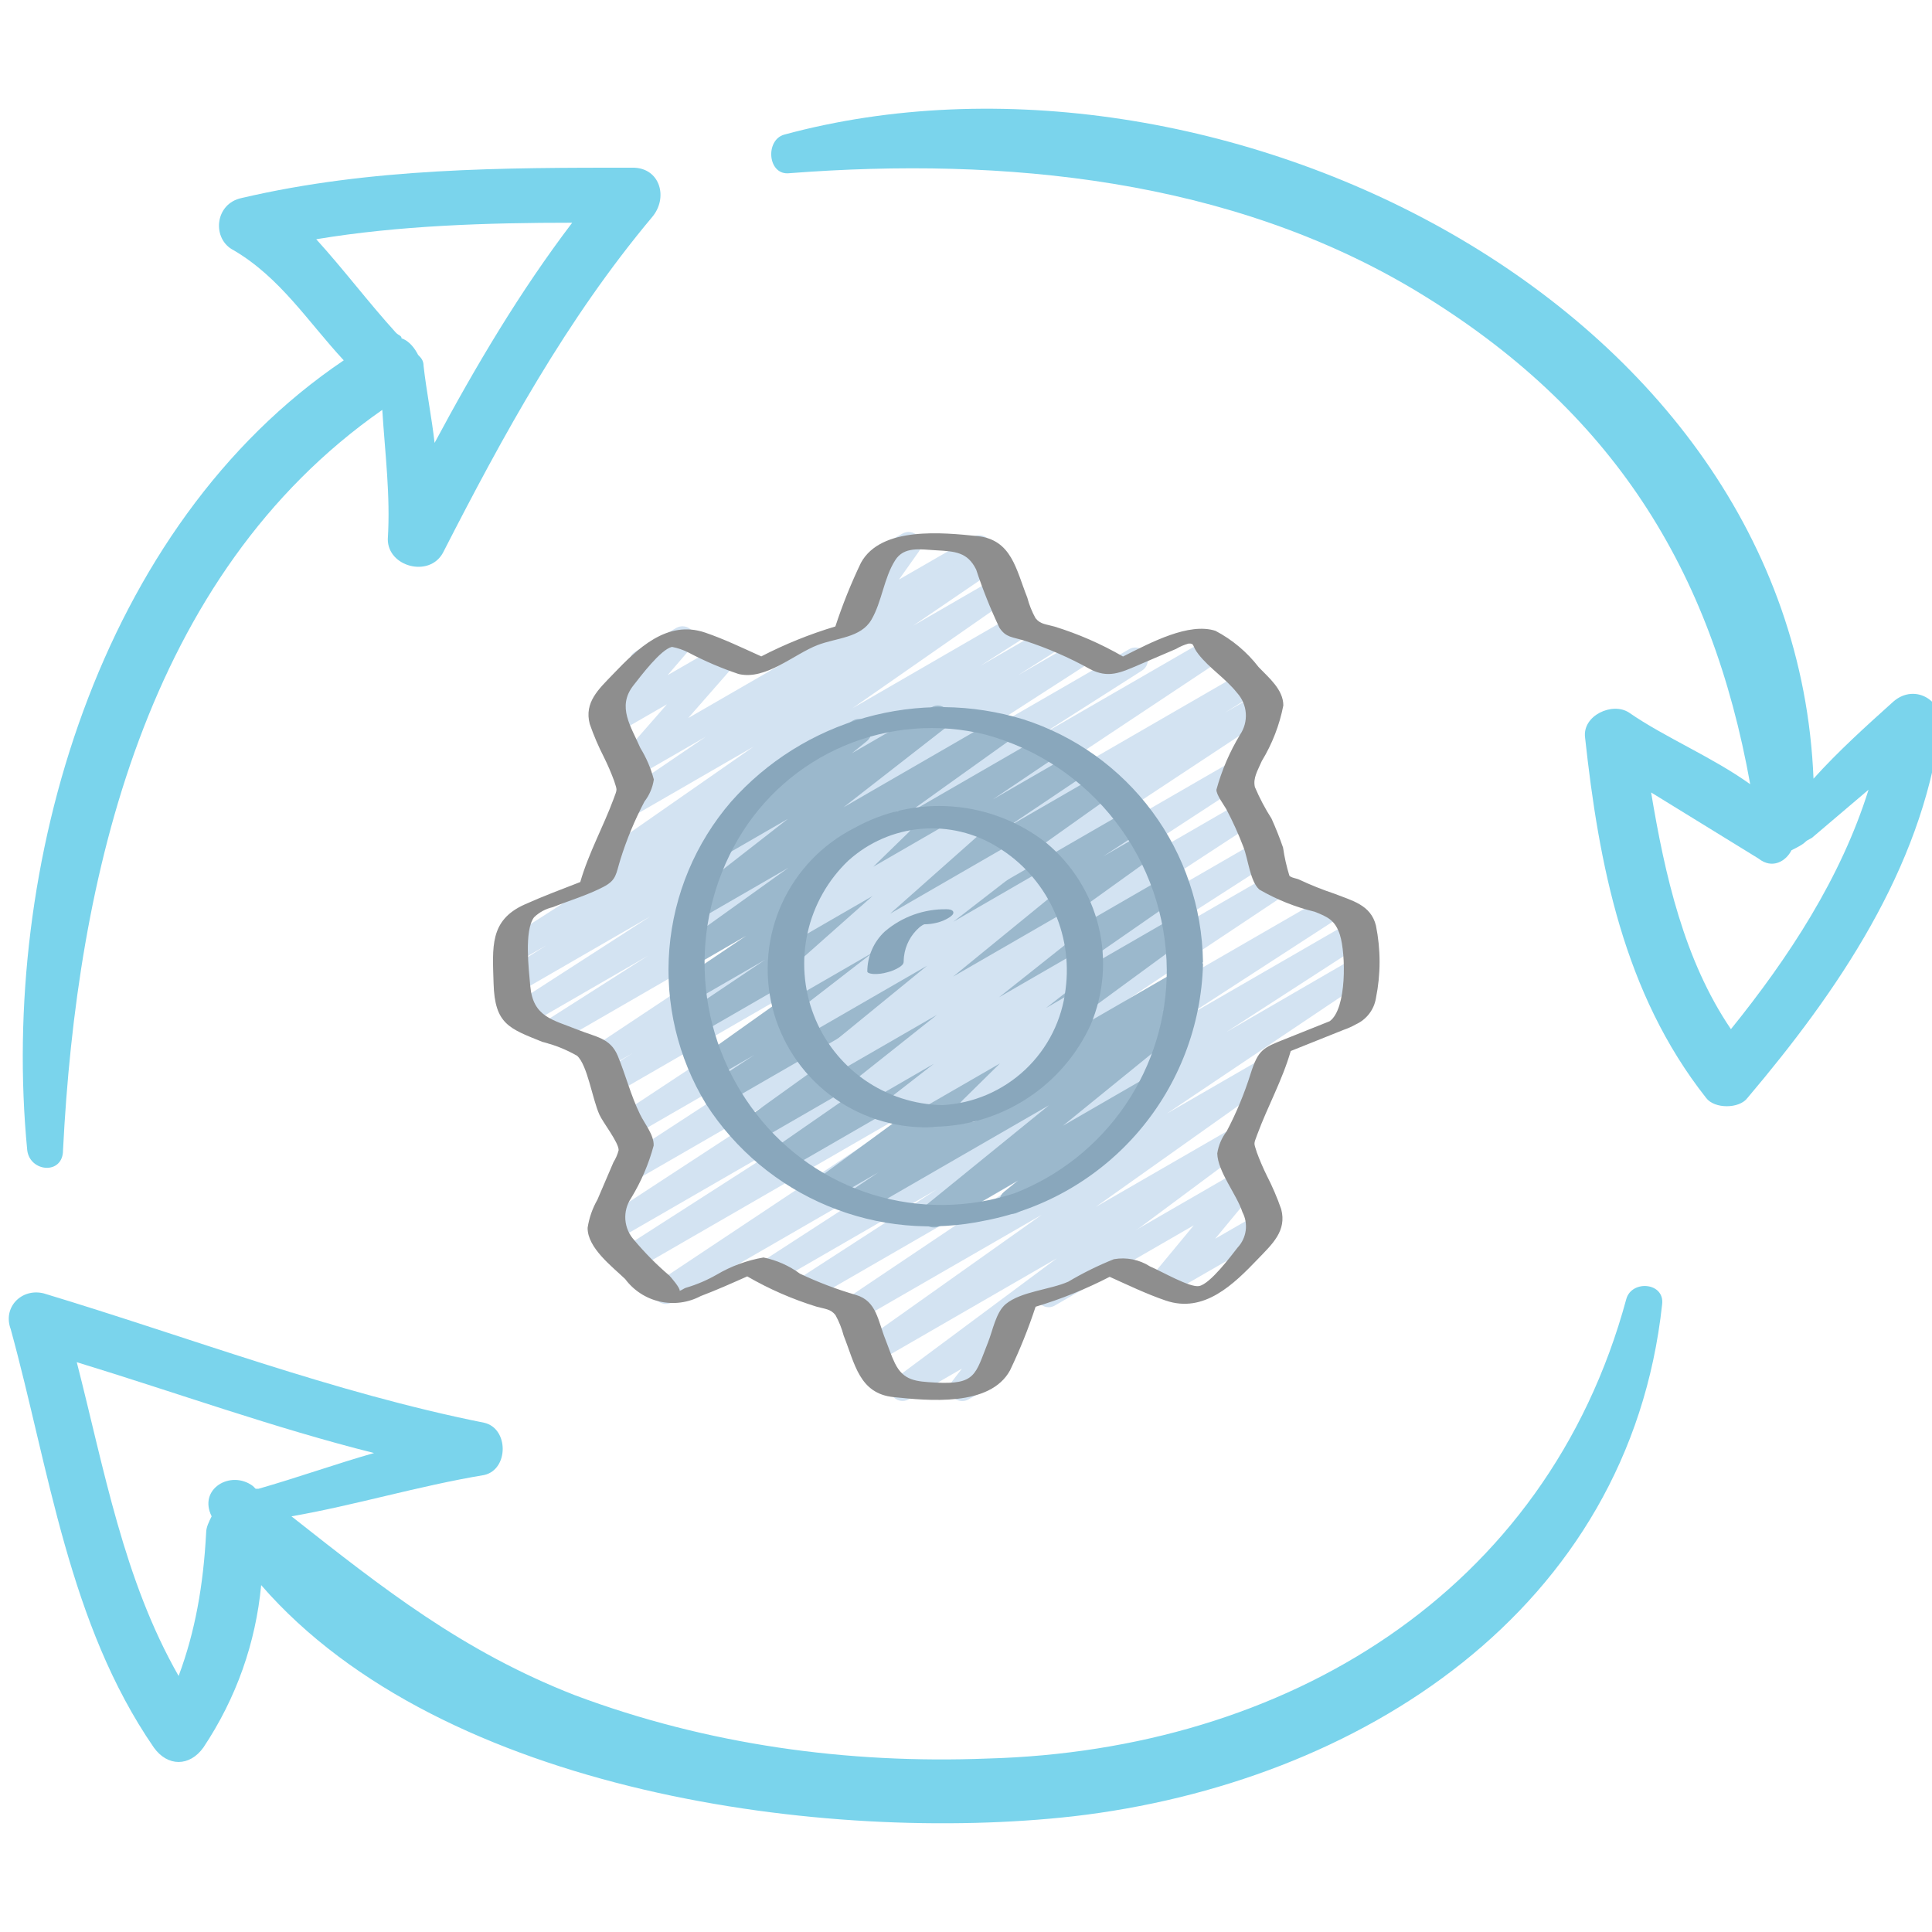 <svg width="661" height="661" viewBox="0 0 661 661" fill="none" xmlns="http://www.w3.org/2000/svg">
<g clip-path="url(#clip0_1333_673)">
<path d="M268.274 46.068C414.234 6.518 613.867 102.568 620.459 266.417C628.934 257.001 638.35 248.526 647.767 240.051C655.3 233.459 665.659 240.051 663.775 249.467C657.184 297.492 628.934 338.926 597.859 375.649C595.034 379.417 586.559 379.417 583.734 375.649C555.484 339.866 547.009 295.607 542.3 252.292C541.359 244.759 551.717 240.051 557.367 243.817C569.609 252.292 585.617 258.884 598.8 268.301C585.617 194.851 551.717 140.234 484.859 99.743C420.826 61.134 343.609 53.601 270.158 59.251C262.626 60.193 261.683 47.951 268.274 46.068ZM639.292 270.184C632.7 275.834 627.05 280.542 620.459 286.192C619.517 287.134 618.575 287.134 617.634 288.076C616.692 289.017 614.809 289.959 612.925 290.901C611.042 294.667 606.334 297.492 601.625 293.726C589.384 286.192 577.142 278.659 564.9 271.126C569.609 299.376 576.2 328.567 592.209 352.109C611.984 327.626 629.875 300.317 639.292 270.184Z" fill="#7AD4EC"/>
<path d="M14.968 442.509C64.876 457.574 113.843 476.407 165.634 486.767C174.109 488.652 174.109 502.775 165.634 504.657C143.034 508.425 121.376 515.016 99.718 518.785C130.793 543.269 158.101 564.927 196.709 579.992C241.909 596.942 289.934 603.535 337.959 601.65C439.659 598.825 529.117 545.149 556.425 444.391C558.309 437.8 569.609 438.741 568.667 446.275C557.367 550.8 465.084 610.125 367.151 621.425C283.341 630.843 151.509 613.892 89.358 542.325C87.474 562.1 80.883 580.934 69.583 597.885C64.873 604.475 57.341 604.475 52.631 597.885C23.44 555.509 16.848 502.777 3.666 454.75C0.843 447.219 7.433 440.625 14.968 442.509ZM70.526 524.434C70.526 522.549 71.466 520.665 72.409 518.784C67.701 509.366 79.001 502.775 86.534 508.425L87.476 509.366C87.476 509.366 87.476 509.366 88.418 509.366C101.599 505.6 114.784 500.891 127.966 497.125C94.068 488.65 60.168 476.407 26.266 466.049C35.683 502.775 42.275 540.444 61.109 573.402C66.759 558.334 69.584 542.324 70.526 524.434Z" fill="#7AD4EC"/>
<path d="M117.609 123.284C105.368 110.101 95.951 95.034 79.943 85.618C72.409 81.851 73.353 69.609 82.769 67.726C127.027 57.368 172.227 57.368 216.484 57.368C225.901 57.368 228.726 67.726 223.076 74.318C193.884 109.159 172.226 148.709 151.509 189.201C146.799 197.676 132.676 193.909 132.676 184.492C133.618 169.426 131.734 155.301 130.793 140.234C49.808 196.734 26.266 300.317 21.559 393.542C21.559 402.017 10.259 401.076 9.318 393.542C-0.099 296.551 33.801 179.784 117.609 123.284ZM135.499 113.868C136.441 114.809 137.383 114.809 137.383 115.751C140.208 116.693 142.093 119.518 143.034 121.401C143.974 122.343 144.918 123.284 144.918 125.168C145.859 133.643 147.743 143.059 148.684 151.534C162.809 125.168 177.876 99.743 195.768 76.201C166.576 76.201 136.443 77.143 108.193 81.851C117.609 92.209 126.083 103.509 135.499 113.868Z" fill="#7AD4EC"/>
<path d="M358.772 447.25C357.835 447.247 356.926 446.935 356.184 446.364C355.442 445.793 354.908 444.993 354.666 444.089C354.423 443.184 354.485 442.225 354.841 441.359C355.198 440.493 355.829 439.768 356.638 439.297L424.777 399.95C425.644 399.455 426.657 399.279 427.639 399.453C428.622 399.628 429.513 400.141 430.156 400.904C430.799 401.667 431.155 402.632 431.16 403.63C431.166 404.628 430.822 405.596 430.187 406.367L415.749 423.809L430.366 415.378C431.342 414.868 432.476 414.754 433.533 415.061C434.59 415.368 435.487 416.071 436.038 417.023C436.589 417.976 436.75 419.105 436.488 420.174C436.227 421.243 435.562 422.169 434.633 422.759L399.425 443.069C398.558 443.569 397.543 443.749 396.557 443.576C395.571 443.404 394.677 442.891 394.032 442.126C393.386 441.361 393.03 440.394 393.025 439.394C393.02 438.393 393.368 437.422 394.006 436.652L408.444 419.209L360.871 446.678C360.233 447.049 359.51 447.246 358.772 447.25Z" fill="#D3E3F2"/>
<path d="M292.835 216.014C292.051 216.016 291.281 215.802 290.61 215.396C289.939 214.989 289.393 214.405 289.032 213.709C288.671 213.012 288.51 212.229 288.565 211.446C288.62 210.664 288.89 209.911 289.345 209.272L298.732 196.003C298.038 195.661 297.45 195.137 297.032 194.487C296.613 193.836 296.379 193.084 296.354 192.311C296.329 191.538 296.515 190.773 296.892 190.098C297.269 189.422 297.822 188.862 298.493 188.476L308.733 182.571C309.576 182.085 310.559 181.901 311.521 182.051C312.482 182.2 313.364 182.674 314.019 183.393C314.675 184.112 315.065 185.033 315.124 186.005C315.184 186.976 314.91 187.938 314.348 188.732L307.564 198.29L332.865 183.706C333.351 183.422 333.888 183.236 334.445 183.16C335.003 183.084 335.57 183.118 336.114 183.262C336.658 183.406 337.168 183.656 337.615 183.998C338.062 184.34 338.437 184.766 338.718 185.254C338.999 185.741 339.182 186.279 339.254 186.837C339.327 187.395 339.288 187.962 339.141 188.505C338.993 189.048 338.74 189.557 338.395 190.001C338.05 190.446 337.621 190.818 337.132 191.096L294.969 215.476C294.317 215.839 293.581 216.024 292.835 216.014Z" fill="#D3E3F2"/>
<path d="M329.23 479.352C328.437 479.352 327.661 479.131 326.986 478.715C326.312 478.298 325.768 477.702 325.413 476.993C325.059 476.285 324.909 475.491 324.98 474.702C325.051 473.913 325.341 473.159 325.816 472.525L329.102 468.259L310.917 478.763C309.975 479.299 308.864 479.456 307.81 479.202C306.756 478.948 305.838 478.303 305.243 477.397C304.647 476.491 304.419 475.392 304.605 474.324C304.79 473.256 305.375 472.299 306.241 471.646L361.562 430.516L300.02 466.04C299.072 466.568 297.958 466.715 296.905 466.451C295.852 466.186 294.939 465.53 294.353 464.617C293.767 463.703 293.551 462.6 293.749 461.533C293.947 460.466 294.545 459.514 295.421 458.872L356.383 415.634L294.166 451.508C293.211 452.024 292.095 452.157 291.045 451.879C289.995 451.601 289.091 450.933 288.516 450.012C287.941 449.09 287.74 447.984 287.953 446.919C288.165 445.854 288.776 444.91 289.661 444.28L357.688 398.601L277.765 444.741C276.803 445.278 275.671 445.423 274.604 445.144C273.538 444.865 272.621 444.185 272.046 443.245C271.47 442.306 271.28 441.18 271.516 440.103C271.752 439.027 272.395 438.083 273.311 437.47L320.483 406.947L265.392 438.759C264.427 439.35 263.266 439.533 262.166 439.268C261.066 439.003 260.116 438.312 259.525 437.347C258.934 436.381 258.751 435.221 259.016 434.121C259.281 433.021 259.972 432.071 260.937 431.48L314.51 396.766L229.953 445.577C228.994 446.123 227.861 446.275 226.792 446.003C225.722 445.732 224.8 445.056 224.218 444.119C223.636 443.181 223.44 442.055 223.671 440.976C223.902 439.897 224.541 438.95 225.456 438.332L322.736 373.607L217.562 434.33C216.601 434.845 215.478 434.972 214.426 434.685C213.373 434.398 212.471 433.718 211.904 432.786C211.337 431.854 211.148 430.741 211.377 429.674C211.606 428.607 212.234 427.669 213.134 427.051L276.459 386.424L210.138 424.713C209.175 425.273 208.032 425.434 206.951 425.162C205.871 424.89 204.94 424.206 204.357 423.257C203.775 422.307 203.586 421.168 203.832 420.081C204.079 418.995 204.74 418.048 205.675 417.443L294.977 359.083L216.581 404.31C215.618 404.87 214.474 405.031 213.394 404.759C212.314 404.487 211.383 403.803 210.8 402.854C210.217 401.904 210.029 400.765 210.275 399.678C210.521 398.592 211.183 397.645 212.118 397.039L290.241 346.104L216.598 388.617C215.638 389.154 214.509 389.299 213.444 389.023C212.38 388.747 211.463 388.071 210.885 387.135C210.307 386.2 210.113 385.077 210.343 384.002C210.572 382.927 211.209 381.982 212.118 381.364L311.156 315.99L210.292 374.213C209.326 374.736 208.196 374.867 207.137 374.577C206.077 374.288 205.17 373.602 204.604 372.661C204.038 371.72 203.856 370.597 204.097 369.525C204.338 368.454 204.983 367.516 205.897 366.908L216.487 360.295L207.374 365.552C206.415 366.08 205.291 366.221 204.232 365.944C203.173 365.667 202.261 364.994 201.685 364.063C201.108 363.133 200.911 362.017 201.135 360.945C201.358 359.874 201.985 358.929 202.885 358.307L300.532 293.402L190.973 356.685C190.006 357.237 188.863 357.39 187.786 357.111C186.708 356.832 185.783 356.144 185.206 355.192C184.63 354.24 184.448 353.101 184.699 352.017C184.951 350.933 185.616 349.99 186.552 349.389L221.735 326.972L179.879 351.156C178.916 351.704 177.776 351.856 176.703 351.579C175.629 351.302 174.705 350.618 174.127 349.672C173.549 348.725 173.362 347.591 173.606 346.51C173.85 345.428 174.505 344.484 175.433 343.877L222.52 313.507L177.609 339.439C176.642 340.027 175.481 340.206 174.381 339.937C173.282 339.668 172.334 338.973 171.747 338.006C171.16 337.038 170.981 335.877 171.25 334.778C171.518 333.678 172.213 332.731 173.181 332.143L187.022 323.363L177.635 328.781C176.669 329.347 175.52 329.511 174.435 329.238C173.35 328.964 172.415 328.275 171.833 327.319C171.251 326.363 171.068 325.217 171.323 324.127C171.579 323.038 172.252 322.092 173.198 321.494L205.718 300.681C204.884 300.546 204.109 300.166 203.492 299.589C202.874 299.013 202.441 298.266 202.248 297.444C202.055 296.621 202.111 295.76 202.408 294.969C202.705 294.178 203.231 293.493 203.918 293.001L257.806 255.454L217.161 278.921C216.204 279.488 215.062 279.659 213.981 279.397C212.899 279.134 211.963 278.46 211.371 277.517C210.78 276.574 210.581 275.437 210.816 274.349C211.051 273.261 211.702 272.308 212.63 271.693L241.447 252.067L217.323 265.976C216.448 266.478 215.424 266.654 214.431 266.473C213.439 266.291 212.543 265.764 211.902 264.984C211.262 264.205 210.918 263.223 210.933 262.214C210.947 261.206 211.319 260.234 211.982 259.474L228.195 240.956L210.838 250.957C209.966 251.46 208.943 251.639 207.952 251.46C206.961 251.282 206.064 250.759 205.422 249.984C204.779 249.208 204.431 248.23 204.44 247.223C204.449 246.216 204.814 245.244 205.471 244.481L217.665 230.409C216.971 230.067 216.383 229.543 215.965 228.893C215.546 228.242 215.311 227.491 215.287 226.718C215.262 225.945 215.448 225.179 215.825 224.504C216.202 223.828 216.755 223.268 217.426 222.883L231.386 214.827C232.259 214.329 233.279 214.155 234.267 214.336C235.255 214.516 236.148 215.039 236.788 215.813C237.429 216.587 237.775 217.562 237.767 218.566C237.76 219.571 237.398 220.54 236.745 221.304L228.391 231.015L246.311 220.664C247.187 220.156 248.215 219.977 249.211 220.157C250.208 220.338 251.107 220.866 251.749 221.649C252.391 222.432 252.734 223.417 252.717 224.43C252.699 225.442 252.322 226.415 251.653 227.175L235.44 245.684L336.645 187.247C337.604 186.645 338.762 186.449 339.865 186.701C340.969 186.953 341.927 187.633 342.529 188.591C343.131 189.55 343.327 190.708 343.075 191.812C342.823 192.915 342.143 193.873 341.185 194.475L312.368 214.102L340.997 197.556C341.949 197.024 343.068 196.877 344.125 197.144C345.182 197.412 346.097 198.074 346.681 198.994C347.265 199.915 347.475 201.024 347.267 202.094C347.059 203.165 346.449 204.115 345.562 204.749L291.683 242.296L346.296 210.723C347.262 210.157 348.411 209.993 349.496 210.267C350.581 210.54 351.516 211.229 352.098 212.185C352.68 213.141 352.863 214.287 352.608 215.377C352.353 216.466 351.68 217.412 350.734 218.01L335.374 227.832L357.56 215.032C358.526 214.48 359.67 214.327 360.747 214.606C361.824 214.885 362.75 215.574 363.327 216.526C363.903 217.477 364.085 218.617 363.834 219.701C363.582 220.784 362.917 221.727 361.981 222.328L348.225 231.075L368.415 219.41C369.381 218.819 370.543 218.636 371.644 218.902C372.745 219.168 373.695 219.86 374.286 220.826C374.876 221.793 375.059 222.954 374.793 224.055C374.528 225.156 373.835 226.106 372.869 226.697L325.748 257.076L386.241 222.157C387.208 221.57 388.37 221.391 389.469 221.66C390.568 221.929 391.516 222.623 392.103 223.591C392.691 224.558 392.869 225.72 392.601 226.819C392.332 227.918 391.637 228.866 390.67 229.453L355.529 251.845L413.556 218.343C414.518 217.747 415.677 217.557 416.779 217.815C417.881 218.074 418.835 218.759 419.431 219.721C420.028 220.683 420.217 221.842 419.959 222.944C419.701 224.046 419.015 225 418.053 225.596L320.355 290.501L425.247 229.914C426.218 229.331 427.38 229.158 428.479 229.433C429.577 229.707 430.522 230.407 431.105 231.378C431.688 232.349 431.861 233.511 431.586 234.61C431.312 235.708 430.612 236.653 429.641 237.236L418.975 243.892L430.315 237.347C431.278 236.77 432.429 236.596 433.519 236.862C434.608 237.128 435.55 237.812 436.139 238.767C436.728 239.722 436.917 240.87 436.666 241.963C436.414 243.057 435.742 244.007 434.795 244.609L335.809 309.965L422.277 260.045C423.24 259.485 424.384 259.324 425.464 259.596C426.544 259.868 427.475 260.552 428.058 261.502C428.641 262.451 428.829 263.591 428.583 264.677C428.337 265.764 427.675 266.711 426.74 267.316L348.558 318.302L424.436 274.492C425.397 273.946 426.533 273.794 427.604 274.068C428.675 274.343 429.598 275.023 430.178 275.964C430.758 276.906 430.949 278.036 430.712 279.116C430.475 280.196 429.828 281.142 428.908 281.754L339.623 340.105L430.077 287.864C431.041 287.325 432.177 287.181 433.245 287.462C434.313 287.744 435.231 288.428 435.804 289.372C436.378 290.317 436.563 291.446 436.321 292.524C436.079 293.602 435.428 294.544 434.505 295.151L371.265 335.796L434.958 299.026C435.917 298.48 437.05 298.327 438.119 298.599C439.188 298.871 440.11 299.547 440.692 300.484C441.274 301.421 441.47 302.548 441.239 303.627C441.009 304.706 440.369 305.653 439.455 306.27L342.175 371.021L453.833 306.552C454.797 306.004 455.936 305.852 457.01 306.129C458.084 306.406 459.007 307.09 459.585 308.036C460.163 308.982 460.35 310.116 460.106 311.198C459.863 312.28 459.207 313.224 458.279 313.831L404.784 348.502L462.29 315.299C462.768 315.006 463.299 314.811 463.852 314.723C464.406 314.636 464.971 314.659 465.516 314.79C466.06 314.921 466.574 315.158 467.027 315.488C467.48 315.817 467.864 316.233 468.157 316.711C468.449 317.189 468.645 317.72 468.732 318.273C468.819 318.827 468.797 319.392 468.665 319.937C468.534 320.482 468.297 320.995 467.968 321.448C467.638 321.901 467.222 322.285 466.744 322.578L419.495 353.144L462.691 328.116C463.648 327.579 464.776 327.432 465.839 327.705C466.902 327.978 467.819 328.651 468.399 329.582C468.979 330.514 469.178 331.634 468.954 332.708C468.73 333.783 468.101 334.73 467.197 335.352L399.186 381.005L431.246 362.497C432.196 361.949 433.321 361.788 434.387 362.047C435.452 362.307 436.377 362.967 436.969 363.891C437.561 364.814 437.775 365.93 437.565 367.007C437.356 368.084 436.74 369.039 435.845 369.673L374.874 412.937L421.091 386.262C422.033 385.726 423.144 385.569 424.198 385.823C425.252 386.077 426.17 386.722 426.765 387.628C427.361 388.534 427.589 389.633 427.403 390.701C427.218 391.769 426.633 392.726 425.767 393.379L348.643 450.714C348.711 450.791 348.779 450.859 348.848 450.945C349.499 451.686 349.872 452.631 349.905 453.618C349.938 454.604 349.627 455.571 349.027 456.355L341.876 465.648C342.406 466.007 342.846 466.483 343.165 467.038C343.73 468.018 343.884 469.183 343.591 470.276C343.298 471.369 342.583 472.301 341.603 472.867L331.363 478.772C330.717 479.153 329.98 479.354 329.23 479.352Z" fill="#D3E3F2"/>
<path d="M319.459 419.952C318.577 419.953 317.717 419.681 316.996 419.173C316.275 418.665 315.729 417.947 315.434 417.116C315.138 416.285 315.107 415.383 315.345 414.534C315.583 413.685 316.078 412.931 316.762 412.374L358.891 378.147L295.617 414.67C295.142 414.967 294.613 415.167 294.06 415.26C293.507 415.352 292.942 415.335 292.396 415.209C291.293 414.955 290.337 414.273 289.737 413.313C289.138 412.354 288.944 411.195 289.198 410.092C289.452 408.99 290.134 408.033 291.094 407.434L300.481 401.128L284.267 410.472C283.323 411.017 282.204 411.18 281.143 410.927C280.082 410.674 279.157 410.024 278.561 409.11C277.964 408.197 277.74 407.089 277.935 406.015C278.13 404.942 278.729 403.983 279.608 403.338L338.07 360.466L268.728 400.505C267.774 401.06 266.643 401.224 265.57 400.962C264.498 400.7 263.569 400.033 262.979 399.101C262.388 398.169 262.181 397.044 262.402 395.963C262.623 394.882 263.254 393.928 264.163 393.302L313.656 358.981L258.872 390.606C257.926 391.136 256.813 391.286 255.76 391.025C254.707 390.765 253.793 390.112 253.203 389.201C252.614 388.29 252.394 387.189 252.588 386.122C252.782 385.054 253.375 384.101 254.247 383.455L321.285 335.318L249.11 376.987C248.149 377.533 247.013 377.685 245.942 377.411C244.871 377.136 243.948 376.456 243.368 375.515C242.788 374.573 242.597 373.443 242.834 372.363C243.071 371.283 243.718 370.337 244.639 369.725L258.036 360.961L244.69 368.641C243.741 369.182 242.62 369.339 241.559 369.079C240.498 368.819 239.577 368.161 238.987 367.242C238.396 366.323 238.18 365.213 238.384 364.139C238.588 363.066 239.195 362.112 240.082 361.473L301.658 317.714L239.365 353.665C238.408 354.202 237.28 354.349 236.217 354.076C235.154 353.803 234.237 353.13 233.657 352.199C233.077 351.267 232.878 350.147 233.102 349.073C233.326 347.998 233.955 347.051 234.859 346.429L261.782 328.355L238.025 342.068C237.068 342.614 235.938 342.768 234.87 342.499C233.802 342.23 232.88 341.558 232.296 340.625C231.712 339.691 231.511 338.568 231.736 337.49C231.961 336.412 232.594 335.463 233.503 334.841L255.28 320.155L237.599 330.395C236.649 330.952 235.521 331.121 234.45 330.865C233.379 330.61 232.448 329.951 231.852 329.025C231.256 328.1 231.041 326.979 231.251 325.899C231.462 324.818 232.082 323.861 232.982 323.227L269.718 296.91L239.519 314.344C238.584 314.874 237.483 315.033 236.436 314.787C235.389 314.541 234.474 313.908 233.873 313.017C233.273 312.125 233.031 311.039 233.196 309.977C233.362 308.914 233.922 307.953 234.766 307.286L269.59 280.15L248.786 292.157C247.856 292.692 246.758 292.858 245.711 292.62C244.664 292.382 243.746 291.758 243.139 290.873C242.531 289.988 242.28 288.907 242.435 287.845C242.589 286.782 243.139 285.818 243.973 285.142L260.809 271.489C260.261 271.134 259.805 270.655 259.478 270.09C258.912 269.11 258.759 267.945 259.052 266.852C259.345 265.759 260.06 264.827 261.04 264.261L291.76 246.555C292.69 246.019 293.788 245.854 294.834 246.092C295.881 246.33 296.799 246.953 297.407 247.838C298.014 248.723 298.265 249.805 298.111 250.867C297.956 251.929 297.407 252.894 296.572 253.569L291.452 257.716L318.657 242.006C319.594 241.448 320.709 241.269 321.773 241.507C322.838 241.745 323.771 242.382 324.38 243.287C324.99 244.191 325.23 245.295 325.051 246.371C324.872 247.447 324.288 248.413 323.418 249.072L288.602 276.2L341.509 245.633C342.459 245.076 343.587 244.907 344.658 245.162C345.729 245.418 346.659 246.077 347.256 247.003C347.852 247.928 348.067 249.048 347.856 250.129C347.646 251.21 347.026 252.167 346.126 252.801L309.321 279.109L356.954 251.606C357.913 251.051 359.049 250.89 360.124 251.158C361.199 251.425 362.128 252.1 362.714 253.04C363.3 253.979 363.498 255.11 363.265 256.193C363.033 257.276 362.389 258.226 361.468 258.843L339.691 273.503L366.81 257.844C367.769 257.289 368.905 257.128 369.98 257.395C371.055 257.663 371.984 258.338 372.57 259.278C373.156 260.217 373.354 261.348 373.121 262.431C372.889 263.514 372.245 264.464 371.324 265.081L344.393 283.163L375.651 265.115C376.602 264.548 377.736 264.373 378.813 264.627C379.89 264.881 380.827 265.543 381.425 266.475C382.023 267.406 382.236 268.534 382.018 269.619C381.801 270.704 381.17 271.662 380.259 272.291L318.682 316.05L386.343 276.985C387.306 276.425 388.45 276.263 389.53 276.536C390.61 276.808 391.541 277.491 392.124 278.441C392.707 279.39 392.895 280.53 392.649 281.616C392.403 282.703 391.741 283.65 390.806 284.255L377.358 293.044L391.403 284.938C392.352 284.388 393.475 284.224 394.541 284.48C395.606 284.736 396.533 285.393 397.127 286.314C397.722 287.234 397.94 288.348 397.735 289.425C397.531 290.502 396.919 291.459 396.028 292.097L329.025 340.217L398.145 300.289C399.099 299.734 400.23 299.57 401.302 299.832C402.375 300.094 403.304 300.76 403.894 301.693C404.485 302.625 404.692 303.749 404.471 304.831C404.25 305.912 403.619 306.865 402.71 307.491L353.217 341.821L401.43 313.985C402.375 313.439 403.493 313.276 404.554 313.529C405.616 313.783 406.54 314.433 407.137 315.347C407.733 316.26 407.957 317.368 407.763 318.441C407.568 319.515 406.969 320.473 406.089 321.119L347.61 363.99L402.292 332.417C403.249 331.872 404.379 331.718 405.447 331.987C406.515 332.256 407.437 332.927 408.021 333.861C408.606 334.794 408.806 335.918 408.581 336.996C408.356 338.074 407.723 339.023 406.815 339.645L397.428 345.96L400.944 343.929C401.873 343.386 402.973 343.214 404.024 343.448C405.074 343.682 405.998 344.305 406.608 345.191C407.219 346.077 407.473 347.161 407.318 348.227C407.163 349.292 406.611 350.259 405.774 350.934L363.662 385.153L391.122 369.298C392.052 368.763 393.15 368.597 394.196 368.835C395.243 369.073 396.162 369.697 396.769 370.582C397.376 371.467 397.628 372.548 397.473 373.61C397.318 374.673 396.769 375.637 395.935 376.313L379.184 389.864C379.73 390.224 380.184 390.71 380.506 391.28C381.069 392.259 381.221 393.422 380.928 394.513C380.636 395.604 379.922 396.534 378.945 397.1L348.31 414.781C347.381 415.304 346.29 415.461 345.252 415.22C344.213 414.979 343.302 414.358 342.699 413.48C342.095 412.601 341.842 411.528 341.99 410.472C342.138 409.416 342.676 408.454 343.497 407.775L348.344 403.85L321.592 419.423C320.939 419.783 320.204 419.965 319.459 419.952Z" fill="#9BB8CC"/>
<path d="M332.122 383.932C331.276 383.932 330.449 383.68 329.746 383.208C329.043 382.737 328.497 382.067 328.176 381.284C327.854 380.501 327.774 379.64 327.943 378.811C328.112 377.982 328.525 377.222 329.127 376.627L342.124 363.827L308.698 383.113C307.763 383.654 306.657 383.821 305.604 383.578C304.55 383.336 303.628 382.703 303.023 381.807C302.419 380.911 302.177 379.819 302.346 378.751C302.516 377.684 303.084 376.72 303.937 376.056L319.51 363.955L296.044 377.506C295.111 378.038 294.013 378.199 292.968 377.957C291.923 377.715 291.007 377.088 290.403 376.201C289.799 375.314 289.552 374.232 289.71 373.171C289.868 372.11 290.42 371.147 291.256 370.475L320.551 347.213L284.609 367.957C283.681 368.497 282.583 368.667 281.535 368.433C280.487 368.199 279.565 367.579 278.955 366.696C278.344 365.812 278.089 364.731 278.24 363.668C278.391 362.605 278.938 361.638 279.77 360.96L317.215 330.385L275.82 354.279C274.884 354.803 273.785 354.955 272.742 354.705C271.699 354.456 270.788 353.822 270.191 352.931C269.594 352.04 269.354 350.957 269.519 349.898C269.685 348.838 270.243 347.879 271.084 347.213L298.732 325.82L272.355 341.052C271.44 341.581 270.36 341.752 269.326 341.531C268.292 341.31 267.376 340.712 266.758 339.854C266.139 338.997 265.861 337.94 265.978 336.888C266.094 335.837 266.597 334.867 267.389 334.165L298.527 306.552L273.43 321.058C272.53 321.585 271.467 321.763 270.444 321.559C269.421 321.356 268.508 320.784 267.878 319.953C267.247 319.122 266.943 318.089 267.023 317.049C267.102 316.009 267.56 315.034 268.31 314.308L283.372 299.597C282.765 299.485 282.191 299.244 281.687 298.889C281.183 298.534 280.762 298.074 280.453 297.54C279.887 296.56 279.734 295.396 280.027 294.303C280.32 293.21 281.035 292.278 282.015 291.712L305.754 277.999C306.656 277.464 307.723 277.28 308.752 277.482C309.78 277.684 310.699 278.257 311.332 279.093C311.965 279.928 312.268 280.967 312.184 282.012C312.099 283.057 311.633 284.034 310.874 284.757L298.783 296.542L330.714 278.093C331.631 277.553 332.716 277.375 333.757 277.594C334.799 277.812 335.72 278.412 336.342 279.275C336.964 280.139 337.241 281.203 337.118 282.26C336.996 283.317 336.483 284.29 335.681 284.988L304.543 312.602L349.036 286.916C349.971 286.392 351.07 286.24 352.113 286.49C353.156 286.739 354.067 287.373 354.664 288.264C355.262 289.154 355.501 290.238 355.336 291.297C355.17 292.357 354.612 293.316 353.772 293.982L326.149 315.367L358.704 296.542C359.633 295.988 360.739 295.808 361.796 296.038C362.854 296.268 363.784 296.892 364.399 297.782C365.014 298.673 365.268 299.764 365.109 300.834C364.949 301.905 364.39 302.875 363.542 303.548L326.089 334.123L366.281 310.921C367.215 310.375 368.321 310.204 369.375 310.443C370.43 310.681 371.355 311.311 371.963 312.205C372.571 313.099 372.816 314.191 372.65 315.259C372.484 316.328 371.919 317.293 371.069 317.961L341.782 341.214L368.679 325.683C369.616 325.125 370.731 324.946 371.796 325.184C372.86 325.422 373.793 326.059 374.403 326.963C375.012 327.868 375.252 328.972 375.074 330.048C374.895 331.124 374.31 332.09 373.441 332.749L357.85 344.883L366.819 339.704C367.719 339.185 368.776 339.012 369.794 339.217C370.812 339.423 371.72 339.992 372.348 340.819C372.976 341.646 373.281 342.674 373.206 343.709C373.131 344.745 372.68 345.718 371.939 346.445L356.579 361.583C357.471 361.685 358.309 362.066 358.972 362.671C359.635 363.277 360.091 364.076 360.273 364.955C360.456 365.835 360.356 366.749 359.989 367.569C359.621 368.388 359.004 369.071 358.226 369.519L334.281 383.335C333.63 383.727 332.883 383.933 332.122 383.932Z" fill="#D3E3F2"/>
<path d="M198.525 301.773C192.159 304.256 185.725 306.646 179.495 309.453C167.412 314.872 168.513 324.037 168.871 336.512C169.281 350.413 174.196 351.872 185.554 356.455C189.72 357.485 193.723 359.087 197.45 361.216C201.025 364.485 202.629 375.928 205.087 381.372C206.324 384.111 211.649 390.81 211.658 393.498C211.276 394.968 210.674 396.372 209.874 397.662C208.048 401.929 206.219 406.196 204.387 410.462C202.691 413.435 201.557 416.695 201.042 420.079C200.982 426.949 209.43 433.323 213.893 437.598C216.793 441.5 220.995 444.233 225.737 445.303C230.479 446.372 235.447 445.706 239.741 443.427C245.117 441.396 250.39 439.04 255.655 436.694C263.13 441.019 271.067 444.488 279.318 447.036C282.339 447.89 284.14 447.804 285.829 449.912C287.062 452.143 288.011 454.519 288.654 456.986C292.494 466.577 293.953 476.783 305.72 477.995C317.488 479.207 338.702 481.408 345.563 468.847C348.946 461.788 351.868 454.517 354.309 447.079C363.057 444.459 371.541 441.031 379.653 436.839C385.994 439.698 392.325 442.752 398.853 444.971C411.952 449.434 422.064 439.416 430.427 430.686C435.248 425.66 440.317 421.138 438.337 413.688C436.966 409.749 435.321 405.911 433.413 402.202C432.137 399.615 430.998 396.964 430 394.257C428.967 390.844 428.839 391.697 430.145 388.165C433.738 378.428 438.678 369.699 441.605 359.587L459.687 352.35C461.183 351.835 462.629 351.184 464.005 350.405C465.774 349.581 467.313 348.337 468.49 346.781C469.667 345.225 470.444 343.405 470.755 341.479C472.415 333.293 472.415 324.858 470.755 316.672C468.989 309.521 462.538 308.139 456.453 305.733C452.42 304.385 448.468 302.804 444.618 300.997C443.713 300.51 441.827 300.374 441.144 299.614C440.168 296.468 439.443 293.25 438.977 289.989C437.808 286.627 436.494 283.307 435.026 280.064C432.832 276.631 430.928 273.02 429.334 269.27C428.635 266.164 430.29 263.663 431.707 260.361C435.267 254.512 437.76 248.078 439.071 241.357C439.071 235.921 434.07 231.851 430.623 228.241C426.651 223.083 421.609 218.847 415.843 215.825C406.798 212.907 393.972 219.7 384.219 224.615C376.819 220.335 368.961 216.901 360.795 214.375C357.774 213.521 355.973 213.607 354.284 211.499C353.051 209.268 352.102 206.892 351.459 204.425C347.619 194.833 346.16 184.628 334.392 183.416C322.625 182.204 301.411 180.003 294.55 192.564C291.167 199.623 288.245 206.894 285.804 214.332C277.056 216.952 268.572 220.38 260.46 224.572C254.119 221.713 247.788 218.659 241.26 216.431C228.161 211.968 218.049 221.995 209.686 230.725C204.865 235.751 199.796 240.273 201.776 247.723C203.147 251.662 204.792 255.5 206.7 259.209C207.976 261.796 209.115 264.447 210.113 267.153C211.146 270.524 211.274 269.714 209.968 273.246C206.375 282.966 201.452 291.678 198.525 301.773ZM212.298 293.931C214.431 287.133 217.173 280.542 220.49 274.236C222.188 272.038 223.292 269.441 223.698 266.693C222.697 262.886 221.139 259.248 219.073 255.898C215.916 248.534 210.958 241.827 216.718 234.496C219.141 231.424 226.045 222.183 229.902 221.321C231.864 221.694 233.763 222.343 235.542 223.249C241.061 226.16 246.805 228.62 252.72 230.605C262.004 232.807 271.587 223.821 279.788 220.672C286.23 218.206 294.491 218.24 298.117 212.062C301.744 205.884 302.384 197.777 306.267 191.685C309.313 186.872 314.8 187.973 320.236 188.271C326.772 188.638 331.03 188.886 333.974 194.859C336.212 201.654 338.871 208.303 341.936 214.767C344.189 218.181 346.288 217.865 350.691 219.247C358.327 221.724 365.708 224.927 372.733 228.813C379.056 232.227 383.348 230.17 389.56 227.508L402.36 222.021C403.696 221.224 405.13 220.607 406.627 220.186C408.837 220.075 407.702 220.911 410.04 223.847C413.804 228.66 419.384 232.167 423.224 237.031C424.985 238.959 426.044 241.425 426.229 244.029C426.415 246.634 425.717 249.225 424.248 251.384C420.709 257.241 417.995 263.558 416.184 270.157C416.082 271.864 418.744 275.38 419.598 276.907C421.805 281.097 423.757 285.417 425.443 289.844C427.073 294.11 427.696 301.5 430.862 304.35C436.788 307.78 443.176 310.337 449.831 311.945C454.252 313.711 456.846 314.829 458.442 319.898C460.455 326.247 460.856 345.174 454.917 349.398L439.813 355.439C432.253 358.46 430.52 358.929 427.867 367.386C425.733 374.184 422.992 380.776 419.675 387.081C417.984 389.284 416.88 391.879 416.466 394.624C416.628 400.888 423.122 408.67 425.068 414.686C426.09 416.626 426.483 418.835 426.193 421.008C425.902 423.181 424.942 425.21 423.446 426.812C421.1 429.799 414.06 439.254 410.262 439.996C407.122 440.619 397.573 435.047 393.46 433.289C389.796 430.933 385.376 430.049 381.087 430.814C375.706 432.965 370.502 435.533 365.522 438.494C359.31 441.268 349.309 441.831 344.086 446.174C340.724 448.99 339.632 455.271 338.062 459.188C333.659 470.213 333.974 473.814 319.928 473.02C313.392 472.645 309.134 472.406 306.19 466.432C304.935 463.872 304.048 461.074 302.99 458.42C300.327 451.772 299.935 445.176 292.92 443.06C286.323 441.149 279.891 438.709 273.686 435.764C269.978 433.036 265.721 431.147 261.211 430.226C255.601 431.189 250.212 433.161 245.304 436.045C241.969 437.969 238.417 439.49 234.723 440.576C234.279 440.636 233.238 441.43 232.513 441.652C232.948 440.892 229.339 436.711 228.989 436.395C224.64 432.697 220.615 428.634 216.957 424.252C215.196 422.324 214.138 419.858 213.952 417.253C213.766 414.649 214.464 412.058 215.933 409.899C219.343 404.312 221.938 398.266 223.638 391.945C223.792 388.344 220.66 384.683 218.979 381.244C215.796 374.733 214.098 367.898 211.367 361.259C208.807 355.132 204.054 354.859 197.629 352.291C188.959 348.818 182.363 347.956 181.415 337.306C180.938 331.828 179.282 318.371 182.712 313.839C184.483 312.124 186.691 310.929 189.095 310.383C194.779 308.113 200.982 306.279 206.41 303.454C210.992 301.073 210.676 299.102 212.298 293.931Z" fill="#8E8E8E"/>
<path d="M337.251 417.554C357.766 413.584 376.312 402.735 389.828 386.8C403.343 370.864 411.018 350.795 411.585 329.908C411.585 329.728 411.466 329.635 411.44 329.472C411.414 329.31 411.585 329.182 411.576 329.02C411.309 310.508 405.235 292.547 394.211 277.672C383.187 262.797 367.77 251.76 350.136 246.119C332.522 240.739 313.732 240.533 296.004 245.526C278.275 250.518 262.354 260.498 250.134 274.279C237.941 288.41 230.545 306.046 229.011 324.648C227.478 343.25 231.886 361.859 241.601 377.797C251.615 393.359 266.133 405.5 283.222 412.602C300.31 419.705 319.157 421.432 337.251 417.554ZM252.524 287.104C260.876 272.808 273.63 261.598 288.879 255.147C304.129 248.697 321.055 247.353 337.132 251.316C354.846 256.123 370.501 266.594 381.707 281.131C392.913 295.668 399.055 313.473 399.195 331.828C399.235 348.328 394.285 364.455 384.996 378.093C375.706 391.73 362.511 402.24 347.141 408.244C331.425 413.418 314.49 413.593 298.67 408.744C282.85 403.894 268.922 394.26 258.804 381.167C248.478 367.911 242.36 351.865 241.241 335.099C240.121 318.333 244.051 301.616 252.524 287.104Z" fill="#89A7BC"/>
<path d="M317.735 385.673C318.516 385.673 319.295 385.61 320.065 385.485C331.302 385.239 342.243 381.833 351.635 375.658C361.027 369.482 368.489 360.787 373.168 350.567C377.648 339.952 378.593 328.177 375.863 316.984C373.134 305.79 366.875 295.772 358.013 288.41C348.78 281.185 337.62 276.845 325.932 275.934C314.244 275.023 302.547 277.582 292.306 283.29C281.377 288.828 272.65 297.911 267.552 309.052C262.455 320.193 261.288 332.735 264.243 344.626C267.197 356.516 274.099 367.053 283.819 374.512C293.539 381.971 305.502 385.912 317.753 385.69L317.735 385.673ZM290.335 294.366C297.204 288.173 305.902 284.385 315.115 283.575C324.328 282.766 333.555 284.978 341.398 289.878C349.549 294.857 356.077 302.097 360.192 310.716C364.306 319.335 365.829 328.964 364.575 338.432C363.362 348.961 358.461 358.72 350.74 365.98C343.02 373.24 332.978 377.532 322.395 378.095C312.846 377.922 303.565 374.907 295.738 369.435C287.911 363.964 281.891 356.283 278.448 347.375C274.946 338.355 274.206 328.496 276.323 319.054C278.44 309.611 283.317 301.012 290.335 294.349V294.366Z" fill="#89A7BC"/>
<path d="M299.005 333.236C300.536 333.287 302.067 333.091 303.536 332.655C305.03 332.307 306.455 331.71 307.751 330.889C308.434 330.411 309.176 329.908 309.176 328.986C309.176 328.397 309.236 327.817 309.287 327.237C309.746 323.399 311.609 319.866 314.518 317.321C314.627 317.231 314.741 317.149 314.86 317.074L314.527 317.278C314.715 317.167 314.894 317.014 315.073 316.886L315.824 316.391H315.901L315.636 316.519L316.088 316.297L316.208 316.229H316.268H316.327C316.327 316.229 316.327 316.229 316.251 316.229C317.69 316.227 319.123 316.046 320.517 315.691C322.009 315.336 323.433 314.739 324.733 313.925C325.287 313.532 326.38 312.85 326.158 312.022C325.936 311.194 324.554 311.083 323.973 311.083C316.189 310.924 308.62 313.637 302.708 318.703C300.828 320.456 299.328 322.576 298.3 324.932C297.273 327.287 296.74 329.829 296.735 332.399C296.812 333.091 298.732 333.236 299.005 333.236Z" fill="#89A7BC"/>
<path d="M316.293 316.203V316.195L316.285 316.203H316.293Z" fill="#262626"/>
<path d="M316.285 316.186L316.327 316.178L316.361 316.16L316.319 316.169L316.285 316.186Z" fill="#262626"/>
<path d="M316.208 316.22L316.088 316.288L315.901 316.382L316.242 316.22H316.208Z" fill="#262626"/>
</g>
<defs>
<clipPath id="clip0_1333_673">
<rect width="661" height="661" fill="white" transform="matrix(-1 0 0 1 661 0)"/>
</clipPath>
</defs>
</svg>
